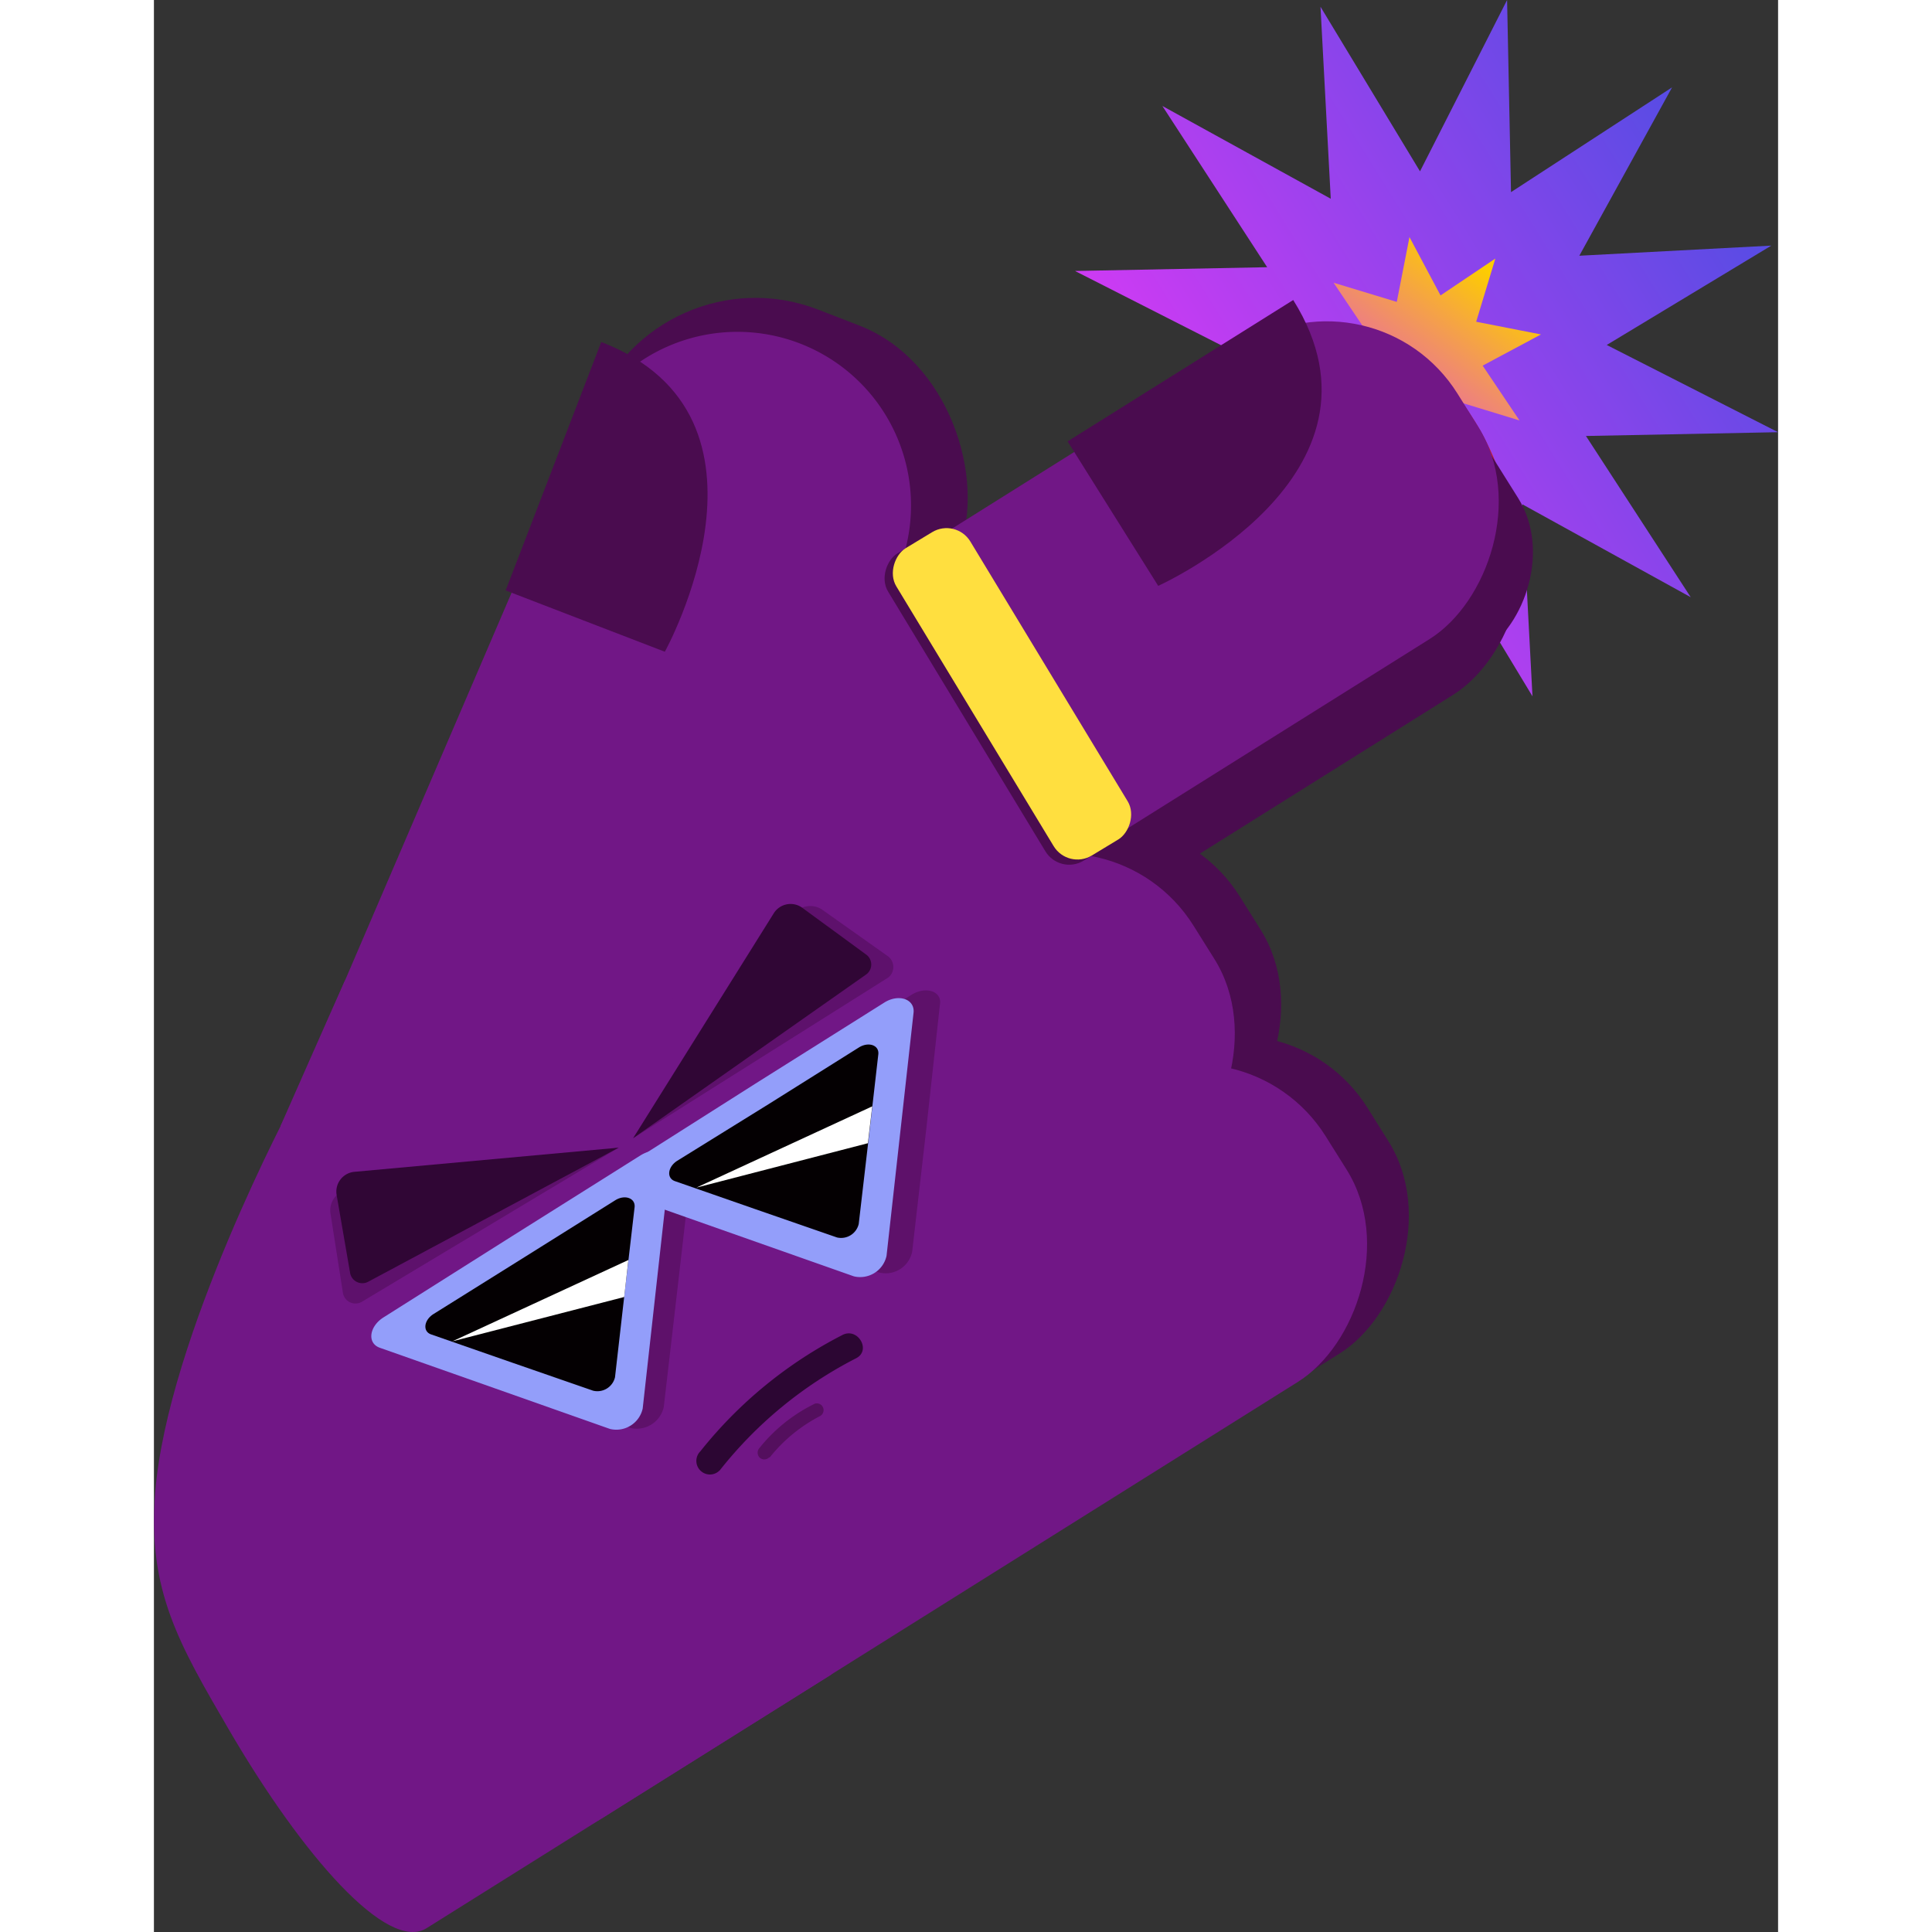 <svg xmlns="http://www.w3.org/2000/svg" xmlns:xlink="http://www.w3.org/1999/xlink" width="220" height="220" viewBox="0 0 120.29 143.09"><rect x="0" y="0" width="120.29" height="143.09" fill="#333333" stroke="none"/><defs><style>.cls-1{fill:url(#linear-gradient)}.cls-2{fill:url(#linear-gradient-2)}.cls-3{fill:#be1d38}.cls-13,.cls-4,.cls-8{fill:#4a0c4f}.cls-5{fill:#711786}.cls-6{fill:#ffdf3f}.cls-7{fill:#2c0633}.cls-8{opacity:.49}.cls-9{fill:#939efa}.cls-10{fill:#040002}.cls-11{fill:#fff}.cls-12{opacity:.74}.cls-13{opacity:.48}.cls-14{fill:#300635}</style><linearGradient id="linear-gradient" x1="85.08" x2="136.69" y1="59.21" y2="59.21" gradientTransform="matrix(0.85, -0.53, 0.53, 0.85, -31.15, 34.78)" gradientUnits="userSpaceOnUse"><stop offset="0" stop-color="#e038f6"/><stop offset="1" stop-color="#574ce4"/></linearGradient><linearGradient id="linear-gradient-2" x1="18.6" x2="35.74" y1="162.17" y2="162.17" gradientTransform="matrix(0.6, -0.8, 0.8, 0.6, -52.24, -48.64)" gradientUnits="userSpaceOnUse"><stop offset="0" stop-color="#e038f6"/><stop offset="1" stop-color="#fdcd00"/></linearGradient></defs><g id="레이어_2" data-name="레이어 2"><g id="Layer_1" data-name="Layer 1"><polygon points="87.16 14.72 86.4 .5 93.77 12.69 100.22 0 100.51 14.23 112.44 6.47 105.57 18.94 119.79 18.19 107.6 25.55 120.29 32.01 106.06 32.29 113.82 44.23 101.35 37.35 102.1 51.57 94.74 39.39 88.28 52.08 88 37.84 76.06 45.6 82.94 33.13 68.72 33.89 80.91 26.52 68.22 20.07 82.45 19.79 74.69 7.85 87.16 14.72" class="cls-1"/><polygon points="87.37 20.94 92.05 22.36 92.99 17.56 95.29 21.88 99.35 19.15 97.93 23.83 102.73 24.77 98.41 27.08 101.14 31.14 96.46 29.71 95.52 34.51 93.22 30.2 89.15 32.92 90.58 28.24 85.78 27.3 90.1 25 87.37 20.94" class="cls-2"/><path d="M96.49,29.3s6,7,3.37,14.54-8.12-4.05-8.12-4.05Z" class="cls-3"/><rect width="29.09" height="103.55" x="17.7" y="20.11" class="cls-4" rx="12.91" transform="matrix(0.93, 0.36, -0.36, 0.93, 27.97, -6.79)"/><rect width="25.72" height="86.3" x="49.16" y="12.75" class="cls-4" rx="8.25" transform="translate(76.44 -26.34) rotate(57.91)"/><rect width="25.72" height="86.3" x="49.63" y="14.28" class="cls-4" rx="11.41" transform="translate(77.95 -26.02) rotate(57.91)"/><rect width="25.72" height="86.3" x="31.78" y="47.4" class="cls-4" rx="11.41" transform="translate(97.64 4.63) rotate(57.91)"/><rect width="25.72" height="86.3" x="41.24" y="63.06" class="cls-4" rx="11.41" transform="translate(115.34 3.95) rotate(57.91)"/><rect width="25.72" height="86.3" x="47.89" y="10.14" class="cls-5" rx="11.41" transform="translate(73.63 -26.48) rotate(57.91)"/><rect width="25.72" height="83.53" x="29.52" y="50.2" class="cls-5" rx="11.41" transform="translate(97.78 7.21) rotate(57.91)"/><rect width="25.72" height="83.53" x="39.31" y="65.81" class="cls-5" rx="11.41" transform="translate(115.6 6.23) rotate(57.91)"/><path d="M10.13,99.89l2.6,5.86A12.88,12.88,0,0,1,7.39,88.36L31.85,31.42a12.86,12.86,0,0,1,17.38-5.35h0a12.86,12.86,0,0,1,5.35,17.38L27.51,94.55A12.86,12.86,0,0,1,10.13,99.89Z" class="cls-5"/><path d="M10.27,81.67S1,99,.09,110.57c-.58,7.23,1.8,11.24,5.45,17.51,5.49,9.42,11.77,16.53,14.65,14.73l30-18.8L56,85.86Z" class="cls-5"/><path d="M9.37,83.41s4-9.07,4.72-10.66,3.7,2.14,3.7,2.14l-5.06,8.94Z" class="cls-5"/><path d="M67.67,32.69l6.71,10.7s18.15-8.16,10-21.17Z" class="cls-4"/><path d="M26.05,43.73l11.79,4.54s9.63-17.42-4.71-22.94Z" class="cls-4"/><rect width="26.61" height="6.41" x="49.64" y="48.57" class="cls-4" rx="2.06" transform="translate(74.62 -28.89) rotate(58.8)"/><rect width="26.61" height="6.41" x="50.25" y="48.19" class="cls-6" rx="2.06" transform="translate(74.59 -29.6) rotate(58.8)"/><path d="M41.9,108.91A30.6,30.6,0,0,1,52,100.6c1.15-.58.14-2.31-1-1.73a32.19,32.19,0,0,0-10.53,8.62,1,1,0,0,0,0,1.42,1,1,0,0,0,1.42,0Z" class="cls-7"/><path d="M56.09,73.69l-9.74,6.1-8.68,5.45-1.05.65-8.69,5.45-9.73,6.1c-1.1.69-1.25,2-.27,2.32l8.68,3,8.68,3a2.05,2.05,0,0,0,2.47-1.55l1.06-9.14.67-5.83L45,91.24l8.69,3a2,2,0,0,0,2.47-1.55l1.05-9.13,1-9.13C58.41,73.43,57.19,73,56.09,73.69Z" class="cls-8"/><path d="M26.5,91.57l9.54-6c1.08-.68,2.28-.26,2.16.75l-1,9-1,9a2,2,0,0,1-2.43,1.51l-8.5-3-8.51-3c-1-.33-.82-1.6.26-2.27Z" class="cls-9"/><path d="M44.56,80.25l9.54-6c1.07-.67,2.27-.25,2.16.76l-1,9-1,9a2,2,0,0,1-2.42,1.52l-8.51-3-8.51-3c-1-.33-.81-1.6.27-2.27Z" class="cls-9"/><path d="M27.46,93.1l6.7-4.2c.71-.45,1.51-.17,1.44.51l-.73,6.28L34.15,102a1.34,1.34,0,0,1-1.62,1l-6-2.08-6-2.09c-.64-.22-.54-1.06.18-1.51Z" class="cls-10"/><path d="M45.52,81.78l6.69-4.2c.72-.45,1.52-.17,1.44.51l-.72,6.28-.73,6.28a1.34,1.34,0,0,1-1.61,1l-6-2.08-6-2.09c-.64-.22-.54-1.06.17-1.51Z" class="cls-10"/><polygon points="22.11 99.34 35.14 93.32 34.83 96.06 22.11 99.34" class="cls-11"/><polygon points="40.17 87.96 53.2 81.94 52.88 84.67 40.17 87.96" class="cls-11"/><g class="cls-12"><path d="M45.61,107.94a11.56,11.56,0,0,1,3.74-3.07.5.5,0,0,0,.18-.68.49.49,0,0,0-.68-.18,12,12,0,0,0-4,3.23.52.52,0,0,0,0,.7.5.5,0,0,0,.71,0Z" class="cls-4"/></g><path d="M13.07,89.83,14,95.77a.94.94,0,0,0,1.39.65L34.42,85l-20,3.09A1.57,1.57,0,0,0,13.07,89.83Z" class="cls-13"/><path d="M49.49,67.37l4.91,3.48a1,1,0,0,1,0,1.54L35.49,84.3l11.8-16.47A1.57,1.57,0,0,1,49.49,67.37Z" class="cls-13"/><path d="M13.53,88.49l1,5.79a.92.92,0,0,0,1.34.65L34.42,85,14.84,86.79A1.47,1.47,0,0,0,13.53,88.49Z" class="cls-14"/><path d="M48,67.22l4.74,3.47a.91.91,0,0,1,0,1.49L35.49,84.3,45.92,67.62A1.47,1.47,0,0,1,48,67.22Z" class="cls-14"/></g></g></svg>